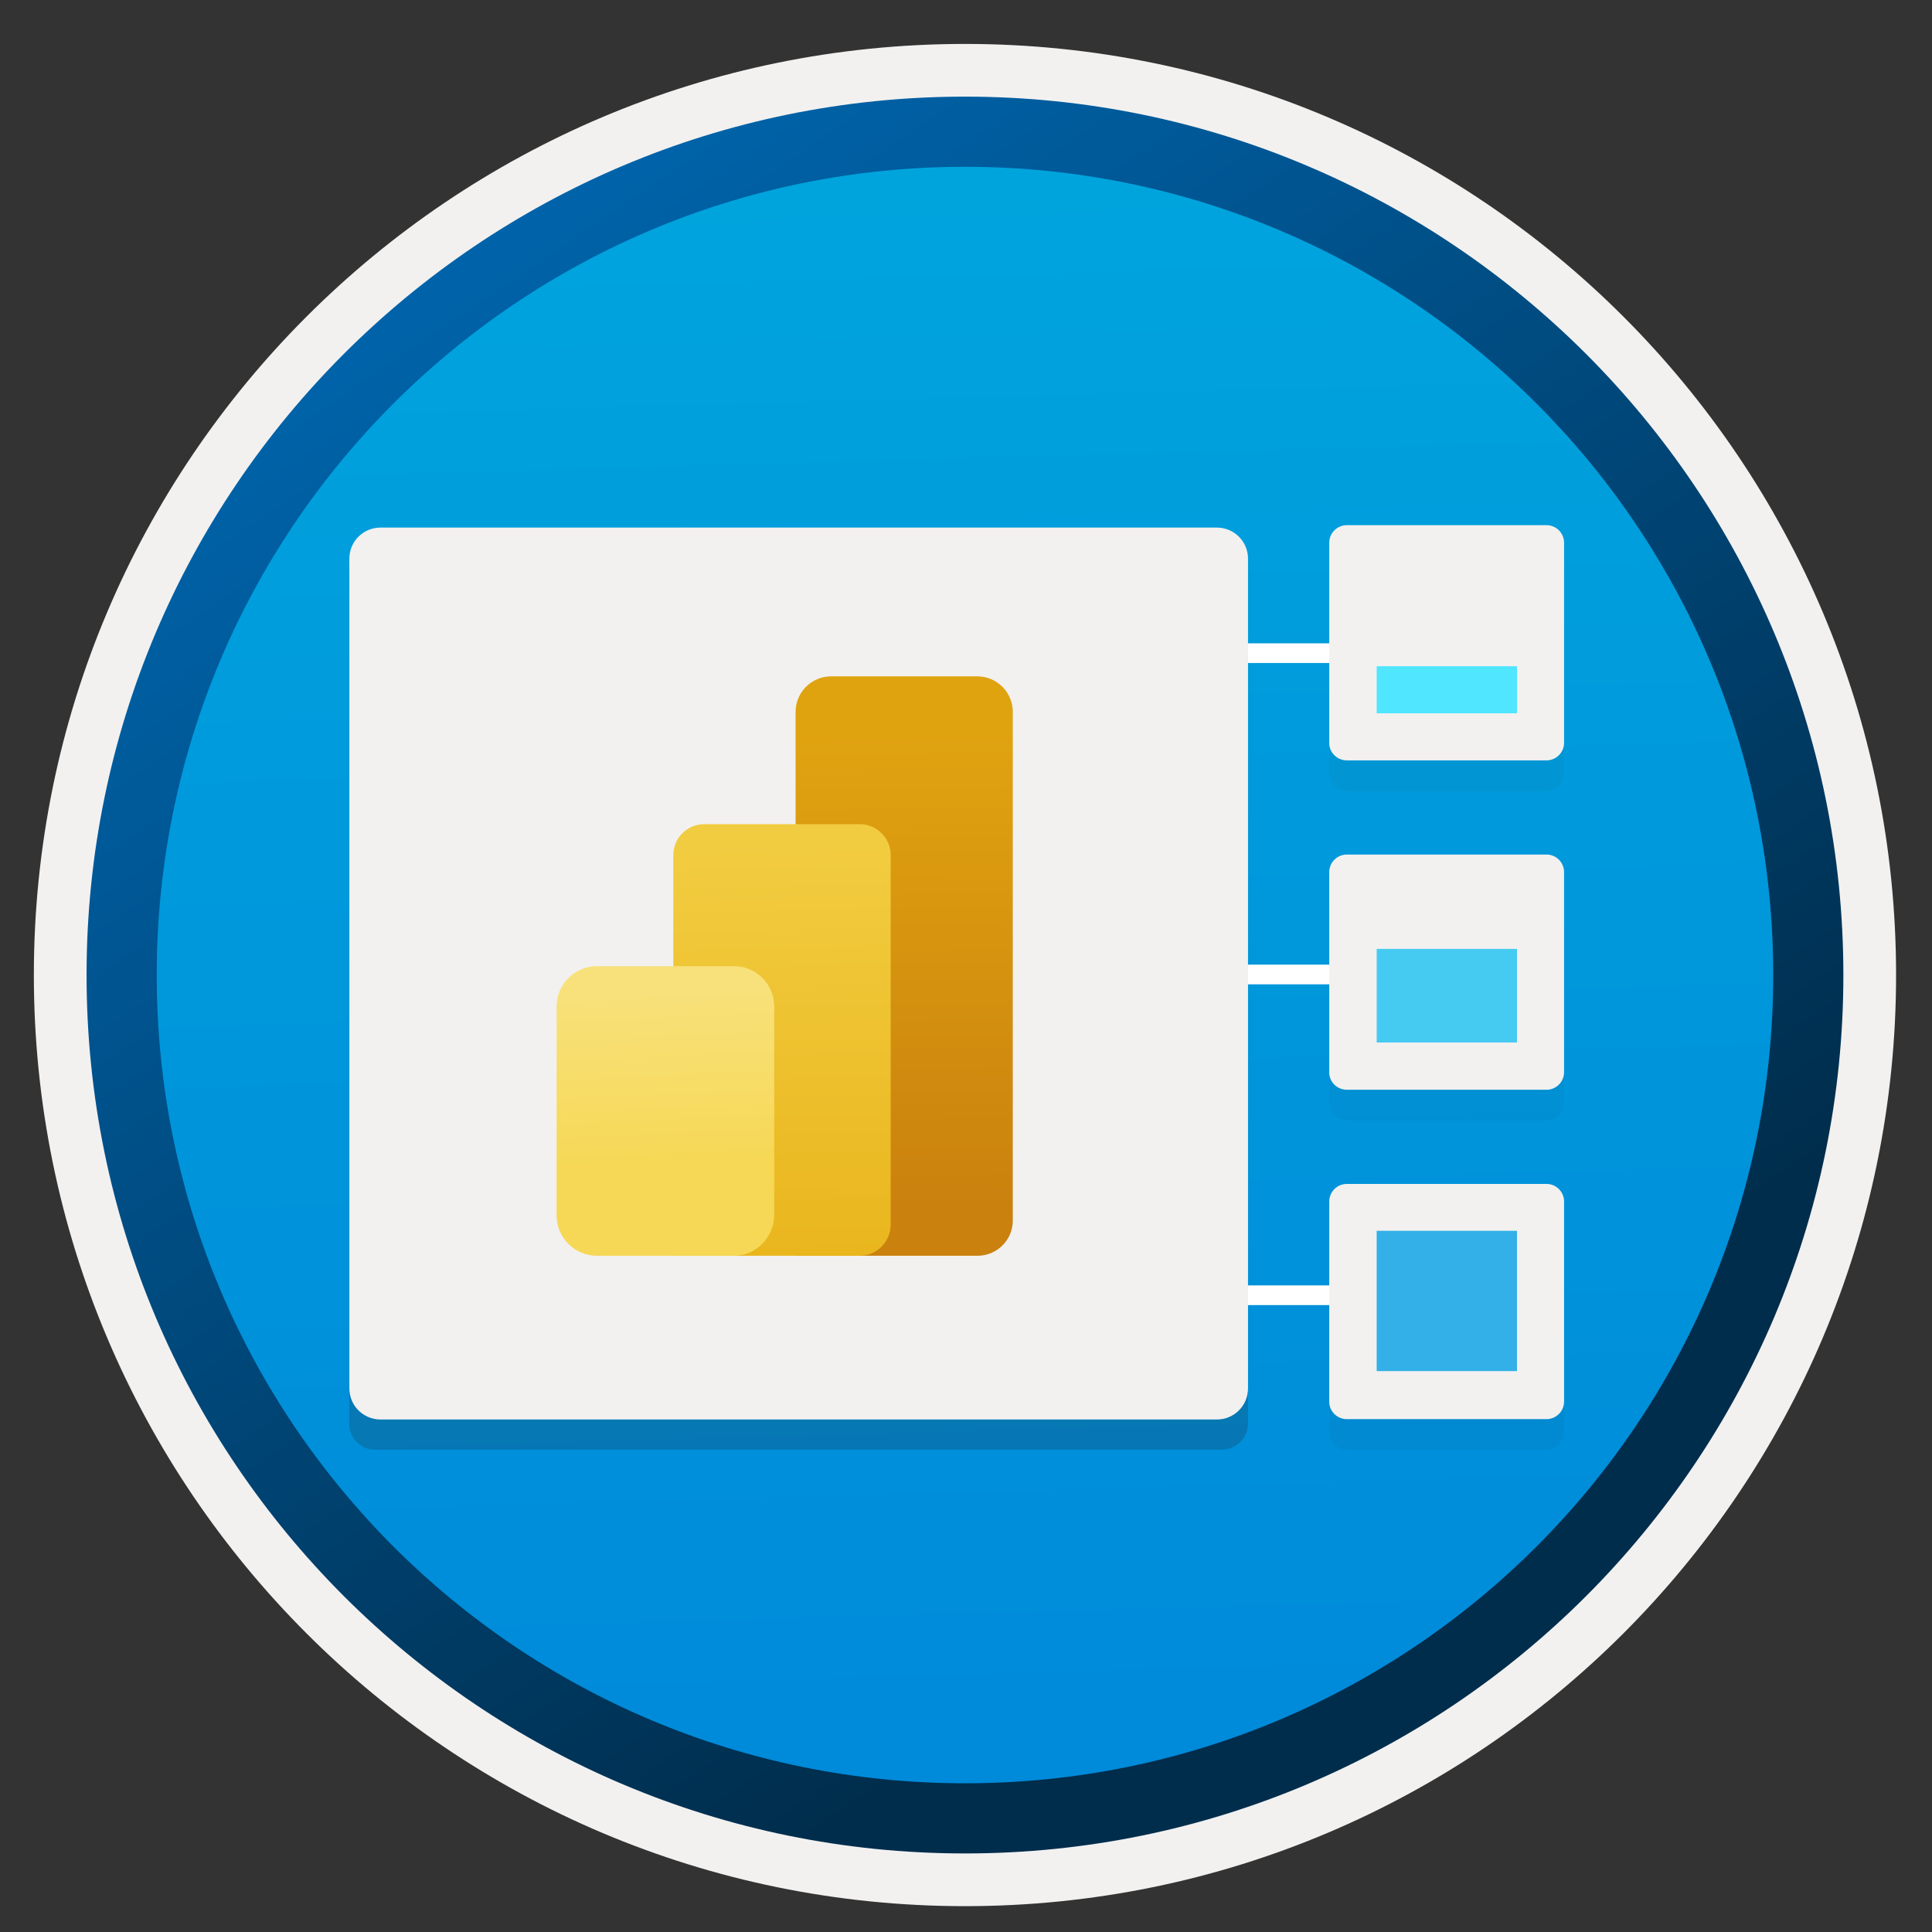 <svg width="103" height="103" viewBox="0 0 103 103" fill="none" xmlns="http://www.w3.org/2000/svg">
<rect x="0" y="0" width="103" height="103" fill="#333333" stroke="none"/>
<path d="M51.445 98.792C25.595 98.792 4.635 77.842 4.635 51.982C4.635 26.122 25.595 5.172 51.445 5.172C77.295 5.172 98.255 26.132 98.255 51.982C98.255 77.832 77.295 98.792 51.445 98.792Z" fill="url(#paint0_linear)"/>
<path fill-rule="evenodd" clip-rule="evenodd" d="M97.345 51.982C97.345 77.332 76.795 97.882 51.445 97.882C26.095 97.882 5.545 77.332 5.545 51.982C5.545 26.632 26.095 6.082 51.445 6.082C76.795 6.082 97.345 26.632 97.345 51.982ZM51.445 2.342C78.865 2.342 101.085 24.562 101.085 51.982C101.085 79.402 78.855 101.622 51.445 101.622C24.025 101.622 1.805 79.392 1.805 51.982C1.805 24.562 24.025 2.342 51.445 2.342Z" fill="#F2F1F0"/>
<path fill-rule="evenodd" clip-rule="evenodd" d="M94.535 51.982C94.535 75.782 75.245 95.072 51.445 95.072C27.645 95.072 8.355 75.782 8.355 51.982C8.355 28.182 27.645 8.892 51.445 8.892C75.245 8.892 94.535 28.182 94.535 51.982ZM51.445 5.152C77.305 5.152 98.275 26.122 98.275 51.982C98.275 77.842 77.305 98.812 51.445 98.812C25.585 98.812 4.615 77.842 4.615 51.982C4.615 26.122 25.575 5.152 51.445 5.152Z" fill="url(#paint1_linear)"/>
<g opacity="0.2">
<path opacity="0.2" d="M71.845 42.188H82.405C82.945 42.188 83.385 41.748 83.385 41.208V30.617C83.385 30.078 82.945 29.637 82.405 29.637H71.845C71.305 29.637 70.865 30.078 70.865 30.617V41.197C70.855 41.748 71.295 42.188 71.845 42.188Z" fill="#1F1D21"/>
<path opacity="0.2" d="M71.845 59.737H82.405C82.945 59.737 83.385 59.297 83.385 58.758V48.178C83.385 47.638 82.945 47.197 82.405 47.197H71.845C71.305 47.197 70.865 47.638 70.865 48.178V58.758C70.855 59.307 71.295 59.737 71.845 59.737Z" fill="#1F1D21"/>
<path opacity="0.2" d="M71.845 77.298H82.405C82.945 77.298 83.385 76.858 83.385 76.318V65.738C83.385 65.198 82.945 64.758 82.405 64.758H71.845C71.305 64.758 70.865 65.198 70.865 65.738V76.318C70.855 76.858 71.295 77.298 71.845 77.298Z" fill="#1F1D21"/>
</g>
<path d="M78.425 68.528H63.475V69.578H78.425V68.528Z" fill="white"/>
<path d="M78.425 51.428H63.475V52.477H78.425V51.428Z" fill="white"/>
<path d="M63.995 70.728H62.945V34.828C62.945 34.538 63.185 34.298 63.475 34.298H78.425V35.348H63.995V70.728Z" fill="white"/>
<path opacity="0.2" d="M65.155 77.277C65.915 77.277 66.535 76.657 66.535 75.897V30.547H18.615V75.907C18.615 76.667 19.235 77.287 19.995 77.287H65.155V77.277Z" fill="#1F1D21"/>
<path d="M66.535 30.527V29.787C66.535 28.867 65.795 28.127 64.875 28.127H20.285C19.365 28.127 18.625 28.867 18.625 29.787V30.607V31.357V74.017C18.625 74.937 19.365 75.677 20.285 75.677H64.875C65.795 75.677 66.535 74.937 66.535 74.017V30.607C66.535 30.577 66.535 30.557 66.535 30.527Z" fill="#F2F1F0"/>
<path d="M52.115 66.948H42.415V37.948C42.415 36.908 43.265 36.058 44.305 36.058H52.105C53.145 36.058 53.995 36.908 53.995 37.948V65.058C54.005 66.098 53.155 66.948 52.115 66.948Z" fill="url(#paint2_linear)"/>
<path d="M45.835 66.948H35.895V45.587C35.895 44.678 36.635 43.938 37.545 43.938H45.835C46.745 43.938 47.485 44.678 47.485 45.587V65.297C47.475 66.207 46.745 66.948 45.835 66.948Z" fill="url(#paint3_linear)"/>
<path d="M39.115 66.948H31.825C30.635 66.948 29.675 65.988 29.675 64.798V53.658C29.675 52.468 30.635 51.508 31.825 51.508H39.125C40.315 51.508 41.275 52.468 41.275 53.658V64.798C41.255 65.988 40.295 66.948 39.115 66.948Z" fill="url(#paint4_linear)"/>
<path d="M71.805 40.538H82.445C82.965 40.538 83.385 40.118 83.385 39.598V28.938C83.385 28.418 82.965 27.998 82.445 27.998H71.805C71.285 27.998 70.865 28.418 70.865 28.938V39.598C70.855 40.118 71.285 40.538 71.805 40.538Z" fill="#F2F1F0"/>
<path d="M71.805 58.098H82.445C82.965 58.098 83.385 57.678 83.385 57.158V46.498C83.385 45.978 82.965 45.558 82.445 45.558H71.805C71.285 45.558 70.865 45.978 70.865 46.498V57.158C70.855 57.678 71.285 58.098 71.805 58.098Z" fill="#F2F1F0"/>
<path d="M71.805 75.658H82.445C82.965 75.658 83.385 75.238 83.385 74.718V64.058C83.385 63.538 82.965 63.118 82.445 63.118H71.805C71.285 63.118 70.865 63.538 70.865 64.058V74.718C70.855 75.238 71.285 75.658 71.805 75.658Z" fill="#F2F1F0"/>
<path d="M80.875 50.588H73.395V55.578H80.875V50.588Z" fill="#45CAF2"/>
<path d="M80.875 65.617H73.395V73.097H80.875V65.617Z" fill="#32B0E7"/>
<path d="M80.875 35.518H73.395V38.028H80.875V35.518Z" fill="#50E6FF"/>
<defs>
<linearGradient id="paint0_linear" x1="49.675" y1="-12.808" x2="53.657" y2="132.962" gradientUnits="userSpaceOnUse">
<stop stop-color="#00ABDE"/>
<stop offset="1" stop-color="#007ED8"/>
</linearGradient>
<linearGradient id="paint1_linear" x1="2.877" y1="-19.643" x2="98.404" y2="121.239" gradientUnits="userSpaceOnUse">
<stop stop-color="#007ED8"/>
<stop offset="0.707" stop-color="#002D4C"/>
</linearGradient>
<linearGradient id="paint2_linear" x1="48.078" y1="38.88" x2="48.325" y2="64.514" gradientUnits="userSpaceOnUse">
<stop offset="0.008" stop-color="#E0A310"/>
<stop offset="1" stop-color="#CA810E"/>
</linearGradient>
<linearGradient id="paint3_linear" x1="41.373" y1="44.838" x2="42.112" y2="71.95" gradientUnits="userSpaceOnUse">
<stop offset="0.008" stop-color="#F2CC40"/>
<stop offset="1" stop-color="#E7B116"/>
</linearGradient>
<linearGradient id="paint4_linear" x1="35.192" y1="52.699" x2="35.931" y2="70.198" gradientUnits="userSpaceOnUse">
<stop stop-color="#F8E17B"/>
<stop offset="0.53" stop-color="#F6D856"/>
<stop offset="1" stop-color="#F6D856"/>
</linearGradient>
</defs>
</svg>
